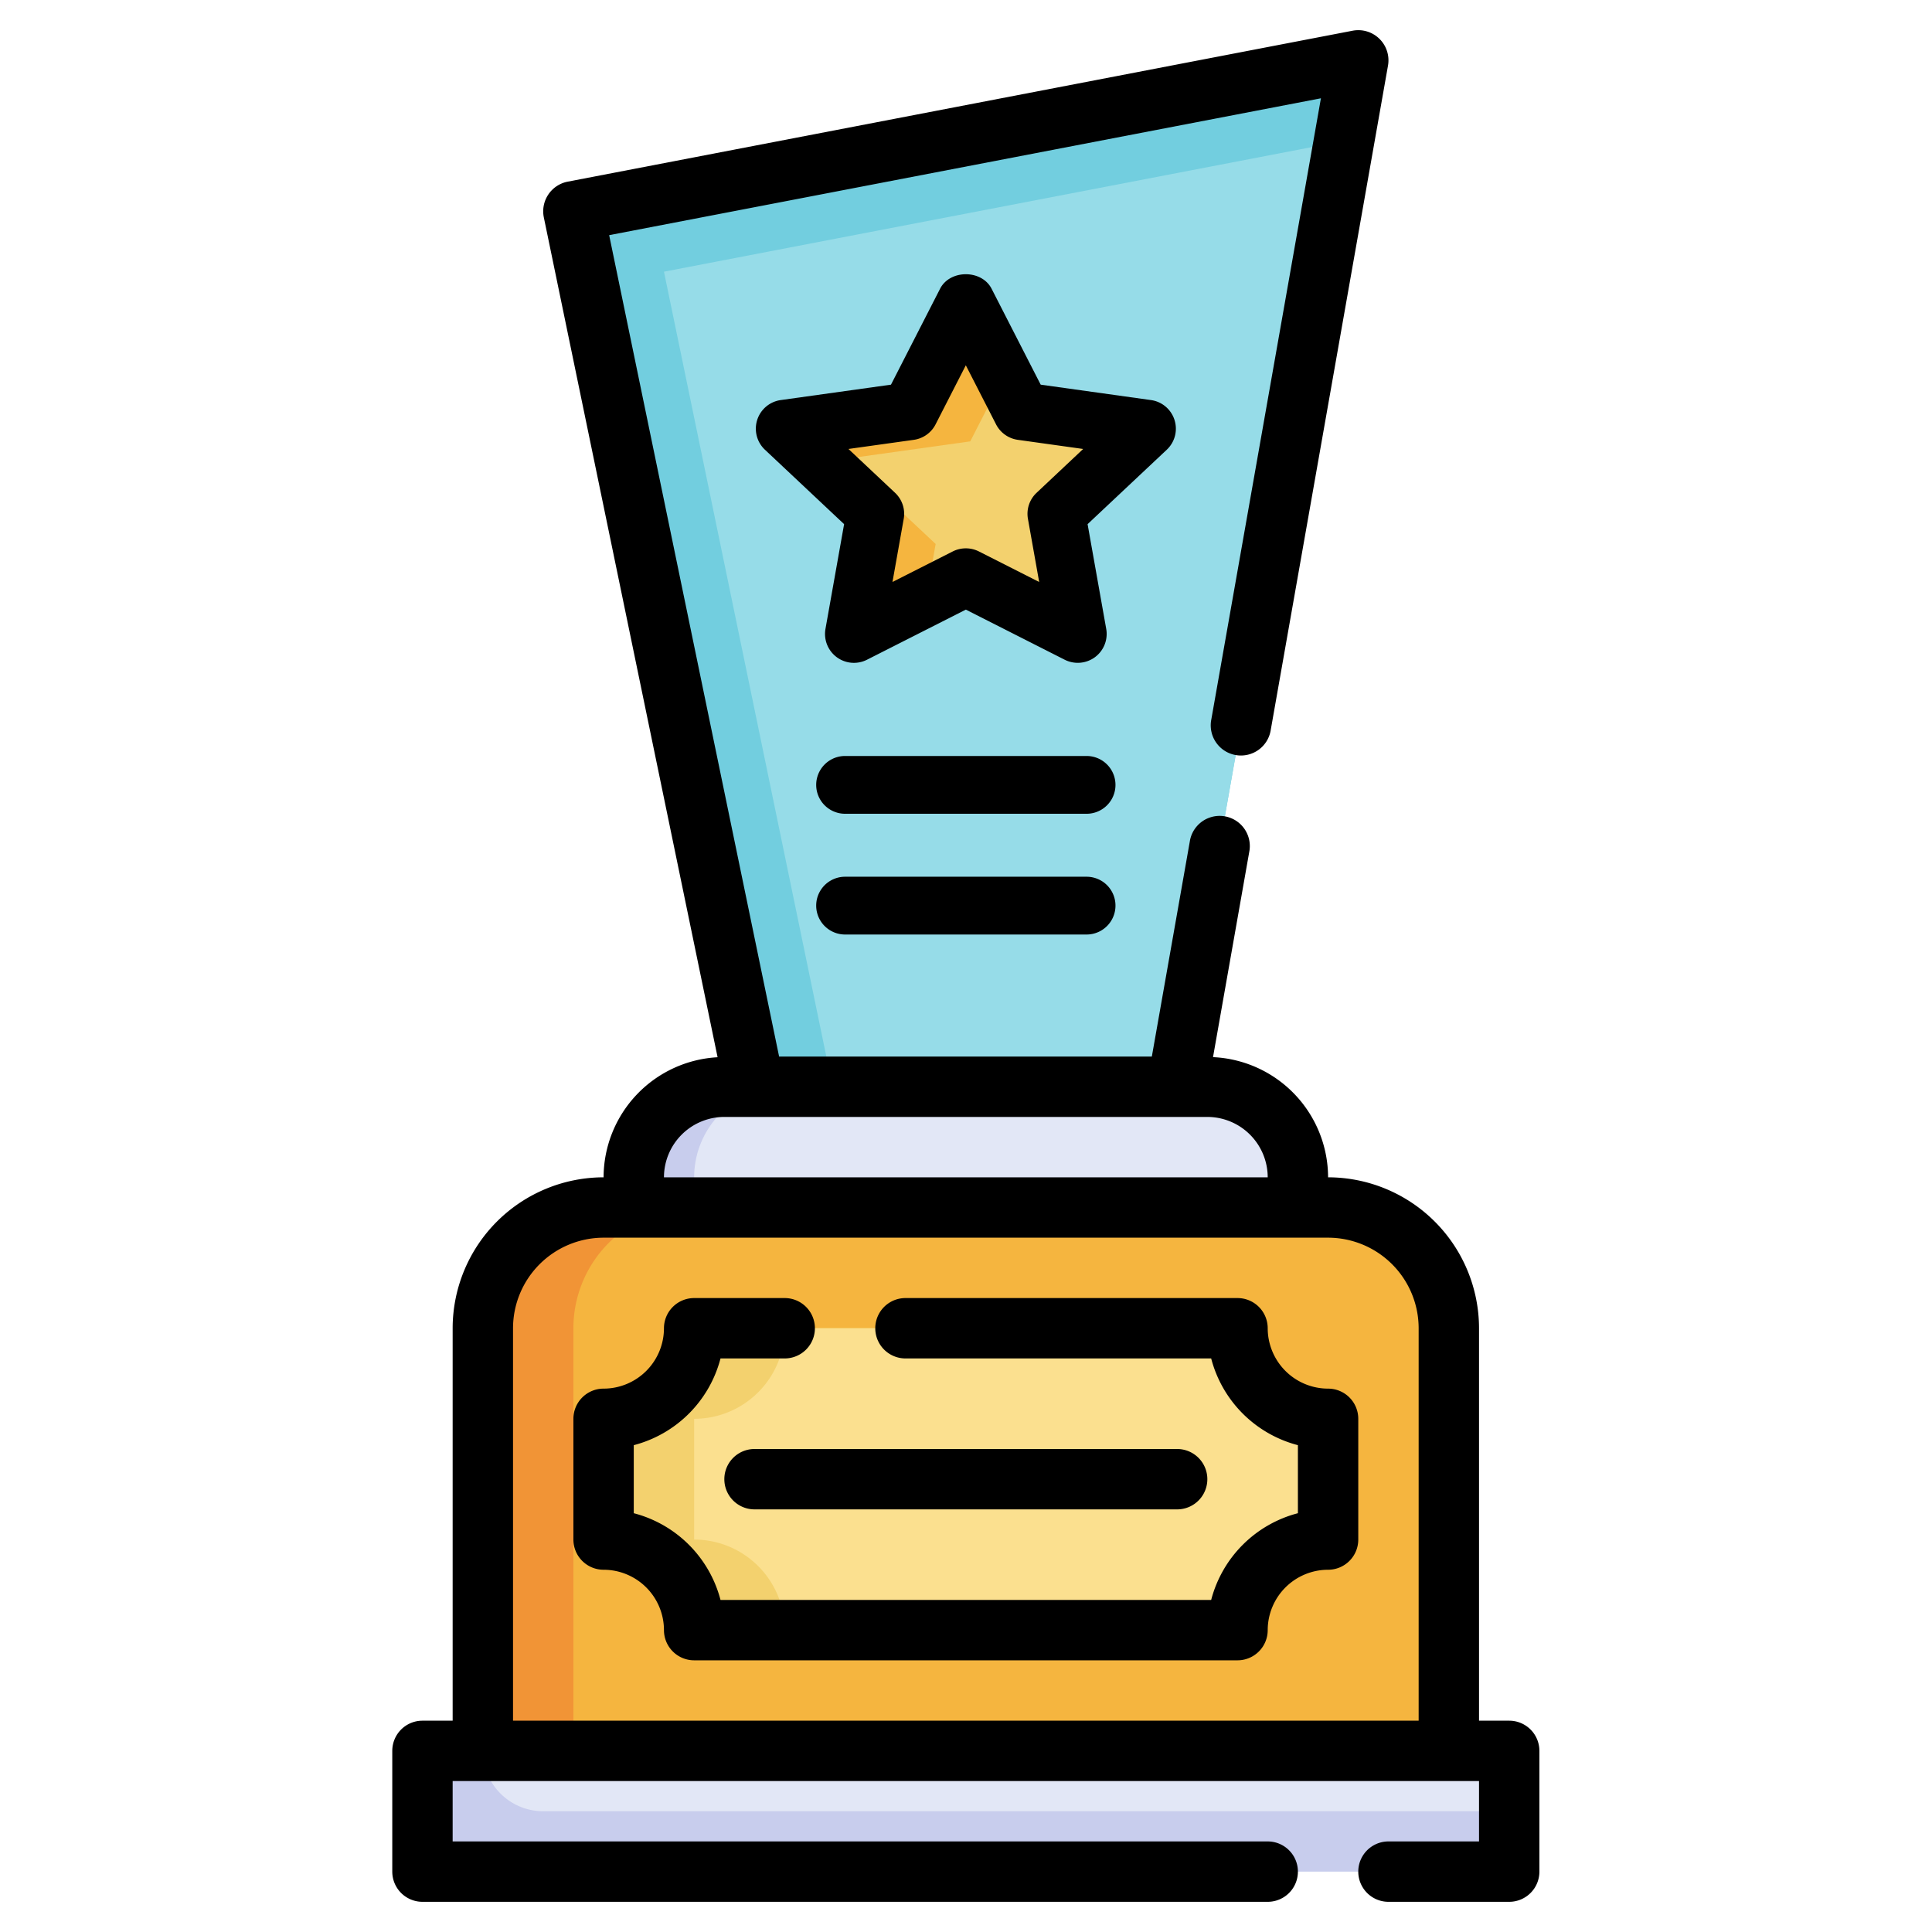 <svg height="512" viewBox="0 0 512 512" width="512" xmlns="http://www.w3.org/2000/svg"><g id="Layer_37" data-name="Layer 37"><path d="m359.957 16-208 40 48 232h112z" fill="#72cedf"/><path d="m311.957 288 44.235-250.661-180.235 34.661 44.69 216z" fill="#96dce8"/><path d="m351.957 320h-192a32 32 0 0 0 -32 32v112h256v-112a32 32 0 0 0 -32-32z" fill="#f19436"/><path d="m351.957 320h-168a32 32 0 0 0 -32 32v112h232v-112a32 32 0 0 0 -32-32z" fill="#f5b53f"/><path d="m111.957 464h288v32h-288z" fill="#c8cded"/><path d="m143.957 480h256v-16h-272a16 16 0 0 0 16 16z" fill="#e2e7f6"/><path d="m183.957 352a24 24 0 0 1 -24 24v32a24 24 0 0 1 24 24h144a24 24 0 0 1 24-24v-32a24 24 0 0 1 -24-24z" fill="#f3d16e"/><path d="m351.957 408v-32a24 24 0 0 1 -24-24h-120a24 24 0 0 1 -24 24v32a24 24 0 0 1 24 24h120a24 24 0 0 1 24-24z" fill="#fbe08f"/><path d="m255.957 80 14.833 28.968 33.167 4.645-24 22.548 5.666 31.839-29.666-15.032-29.665 15.032 5.665-31.839-24-22.548 33.167-4.645z" fill="#f5b53f"/><path d="m279.957 136.161 24-22.548-33.167-4.645-4.784-9.344-8.882 17.344-33.167 4.645 24 22.548-2.515 14.135 10.515-5.328 15.894 8.053.106-.053 13.645 6.914z" fill="#f3d16e"/><path d="m319.957 288h-128a24 24 0 0 0 -24 24v8h176v-8a24 24 0 0 0 -24-24z" fill="#c8cded"/><path d="m319.957 288h-112a24 24 0 0 0 -24 24v8h160v-8a24 24 0 0 0 -24-24z" fill="#e2e7f6"/><path d="m399.957 456h-8v-104a40.047 40.047 0 0 0 -40-40 31.959 31.959 0 0 0 -30.494-31.848l9.666-54.761a8 8 0 0 0 -15.75-2.782l-10.13 57.391h-98.777l-45.038-217.68 188.625-36.273-29.039 164.562a8 8 0 1 0 15.75 2.782l31.062-176a7.993 7.993 0 0 0 -9.383-9.25l-208 40a8.006 8.006 0 0 0 -6.328 9.476l46.048 222.564a31.948 31.948 0 0 0 -30.212 31.819 40.047 40.047 0 0 0 -40 40v104h-8a8 8 0 0 0 -8 8v32a8 8 0 0 0 8 8h224a8 8 0 0 0 0-16h-216v-16h272v16h-24a8 8 0 0 0 0 16h32a8 8 0 0 0 8-8v-32a8 8 0 0 0 -8-8zm-208-160h128a16.021 16.021 0 0 1 16 16h-160a16.021 16.021 0 0 1 16-16zm-56 56a24.027 24.027 0 0 1 24-24h192a24.026 24.026 0 0 1 24 24v104h-240z"/><path d="m351.957 368a16.021 16.021 0 0 1 -16-16 8 8 0 0 0 -8-8h-88a8 8 0 0 0 0 16h81.016a32.109 32.109 0 0 0 22.984 22.984v18.032a32.109 32.109 0 0 0 -22.984 22.984h-130.031a32.11 32.11 0 0 0 -22.985-22.984v-18.032a32.11 32.11 0 0 0 22.985-22.984h17.015a8 8 0 0 0 0-16h-24a8 8 0 0 0 -8 8 16.021 16.021 0 0 1 -16 16 8 8 0 0 0 -8 8v32a8 8 0 0 0 8 8 16.021 16.021 0 0 1 16 16 8 8 0 0 0 8 8h144a8 8 0 0 0 8-8 16.021 16.021 0 0 1 16-16 8 8 0 0 0 8-8v-32a8 8 0 0 0 -8-8z"/><path d="m191.957 392a8 8 0 0 0 8 8h112a8 8 0 0 0 0-16h-112a8 8 0 0 0 -8 8z"/><path d="m311.254 111.289a7.641 7.641 0 0 0 -6.234-5.266l-29.227-4.085-13.015-25.43c-2.625-5.11-11.016-5.11-13.641 0l-13.016 25.43-29.221 4.085a7.658 7.658 0 0 0 -4.18 13.165l20.977 19.718-4.938 27.75a7.66 7.66 0 0 0 11 8.18l26.2-13.281 26.2 13.281a7.7 7.7 0 0 0 8.032-.688 7.666 7.666 0 0 0 2.968-7.492l-4.937-27.75 20.978-19.718a7.639 7.639 0 0 0 2.054-7.899zm-36.539 19.3a7.639 7.639 0 0 0 -2.3 6.922l2.977 16.719-15.977-8.094a7.706 7.706 0 0 0 -6.922 0l-15.976 8.094 2.976-16.719a7.639 7.639 0 0 0 -2.3-6.922l-12.343-11.609 17.328-2.422a7.672 7.672 0 0 0 5.758-4.094l8.015-15.656 8.016 15.656a7.672 7.672 0 0 0 5.758 4.094l17.328 2.422z"/><path d="m287.957 200.344h-64a7.656 7.656 0 0 0 0 15.312h64a7.656 7.656 0 1 0 0-15.312z"/><path d="m287.957 232.344h-64a7.656 7.656 0 0 0 0 15.312h64a7.656 7.656 0 1 0 0-15.312z"/></g></svg>